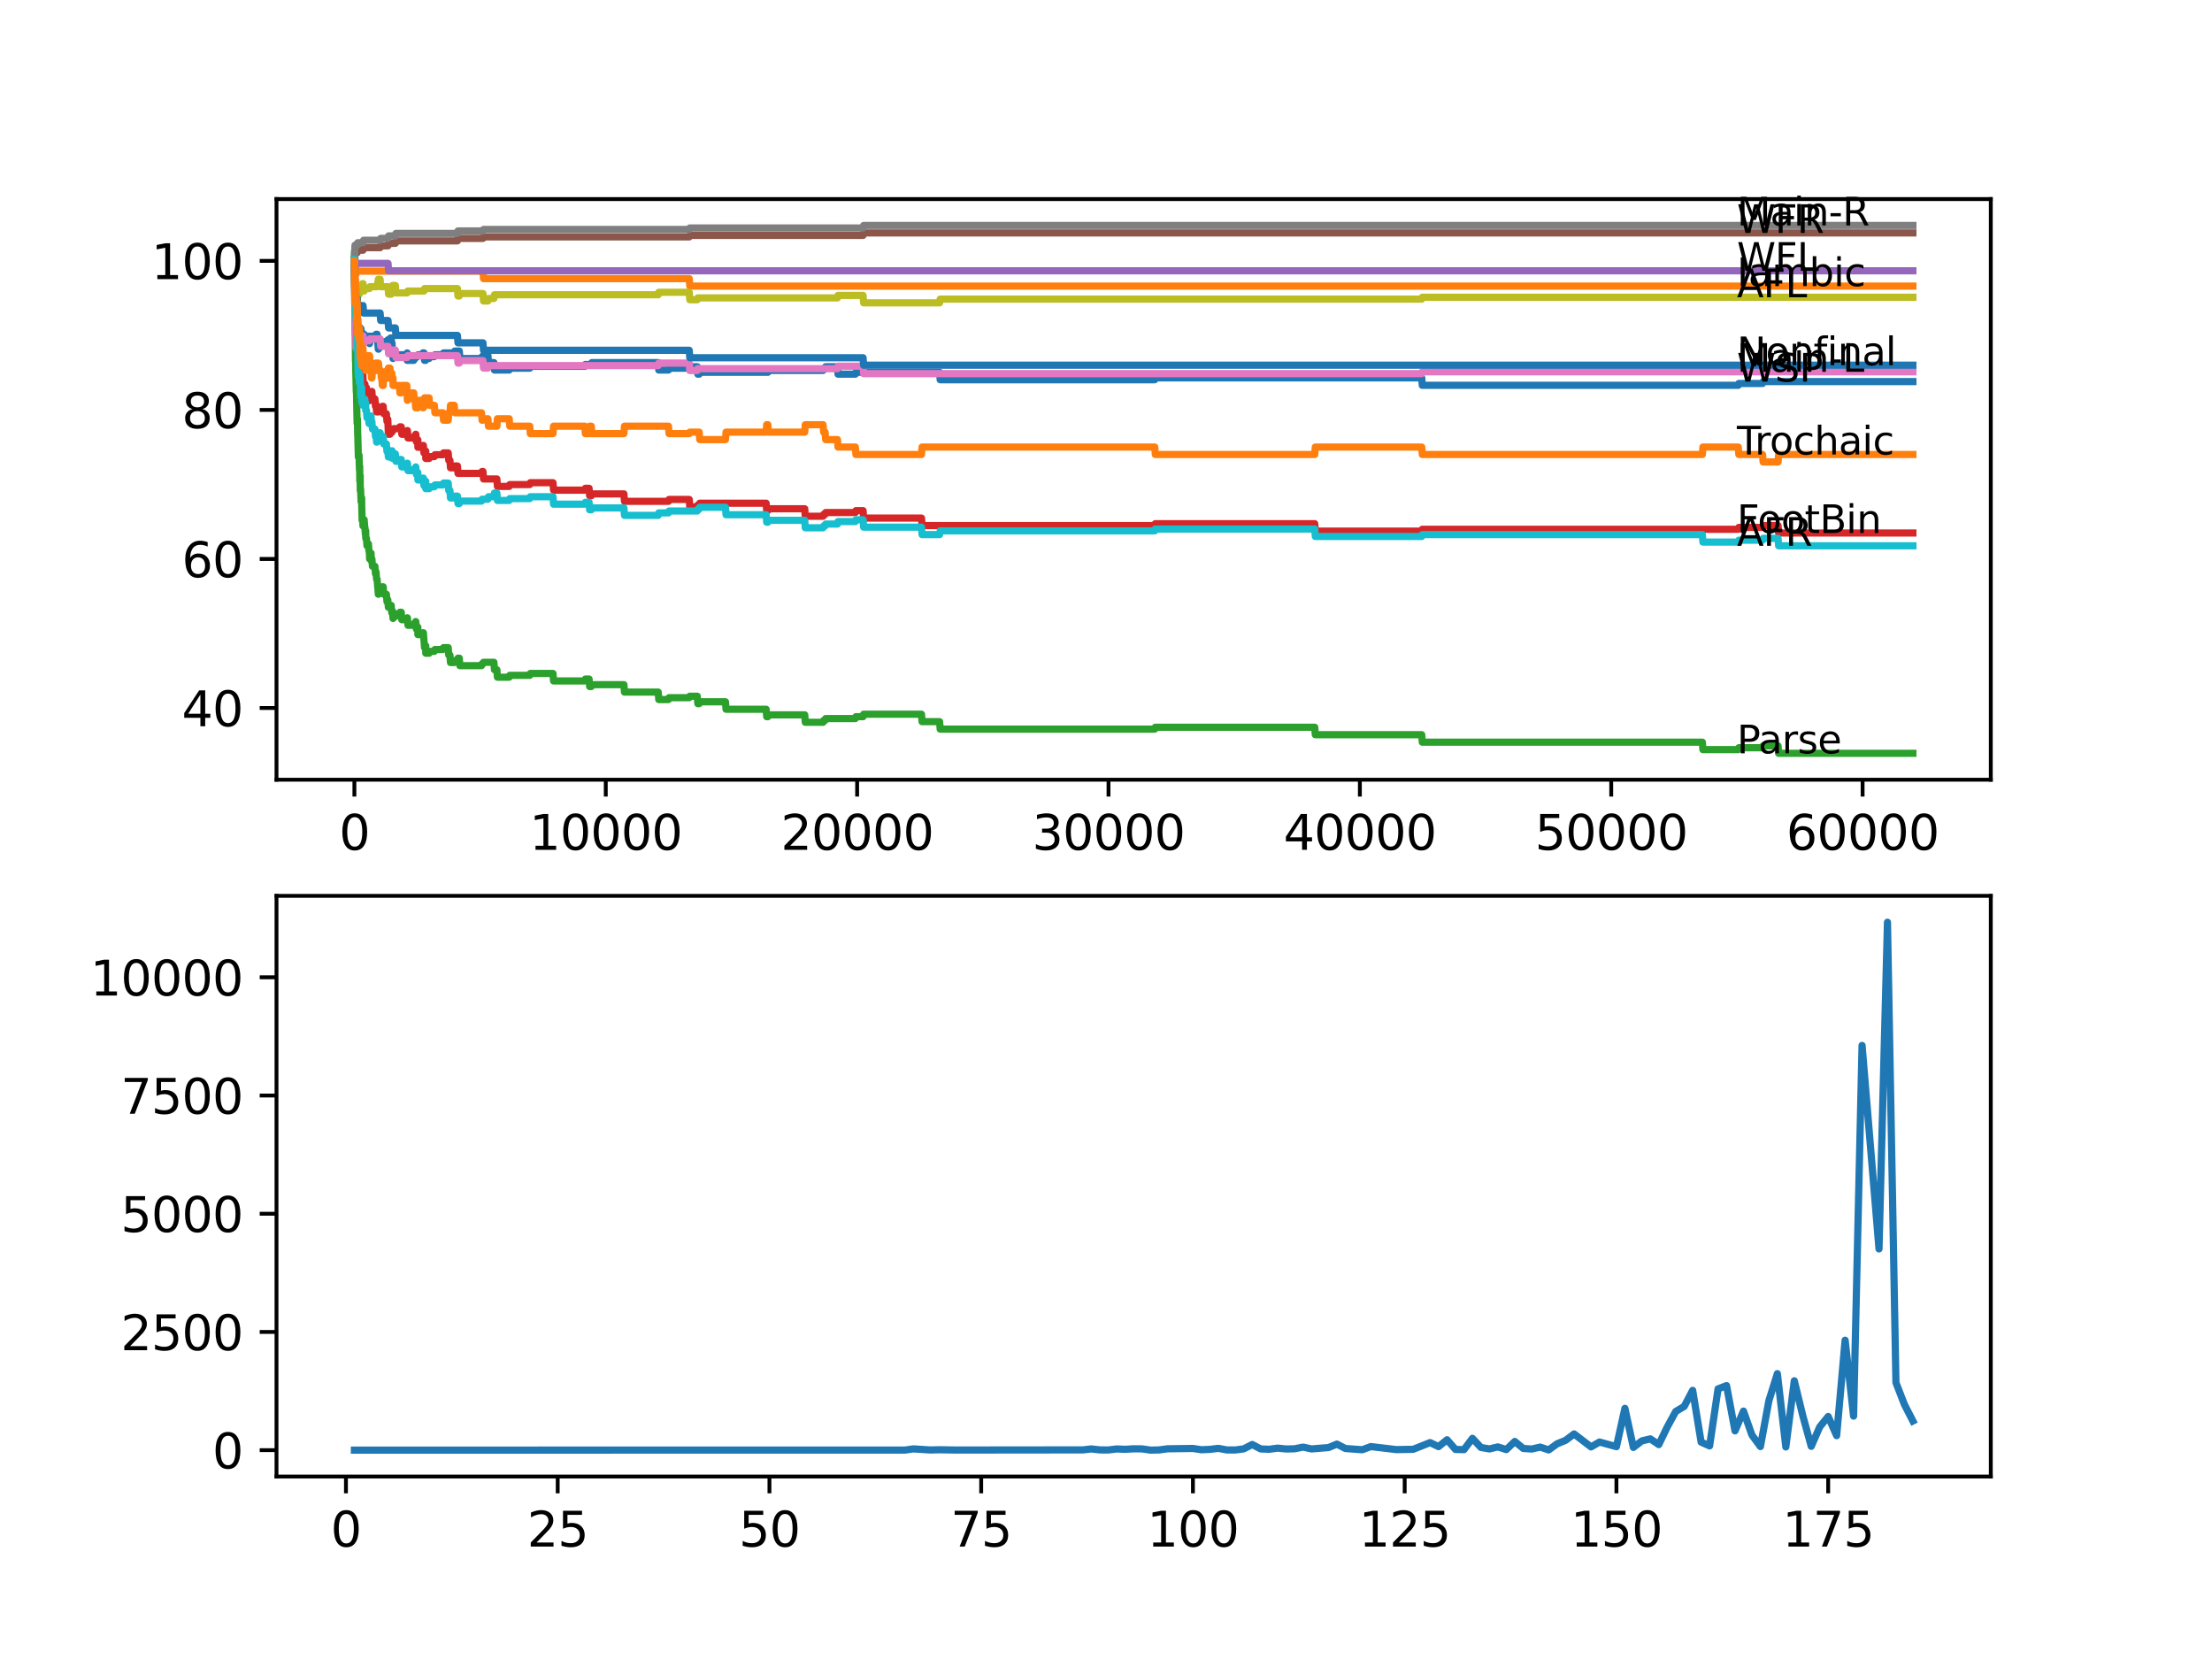 <?xml version="1.0" encoding="utf-8" standalone="no"?>
<!DOCTYPE svg PUBLIC "-//W3C//DTD SVG 1.1//EN"
  "http://www.w3.org/Graphics/SVG/1.1/DTD/svg11.dtd">
<svg xmlns:xlink="http://www.w3.org/1999/xlink" width="460.8pt" height="345.6pt" viewBox="0 0 460.8 345.6" xmlns="http://www.w3.org/2000/svg" version="1.1">
 <defs>
  <style type="text/css">*{stroke-linejoin: round; stroke-linecap: butt}</style>
 </defs>
 <g id="figure_1">
  <g id="patch_1">
   <path d="M 0 345.6 
L 460.8 345.6 
L 460.8 0 
L 0 0 
z
" style="fill: #ffffff"/>
  </g>
  <g id="axes_1">
   <g id="patch_2">
    <path d="M 57.6 162.432 
L 414.72 162.432 
L 414.72 41.472 
L 57.6 41.472 
z
" style="fill: #ffffff"/>
   </g>
   <g id="matplotlib.axis_1">
    <g id="xtick_1">
     <g id="line2d_1">
      <defs>
       <path id="m5b78277d34" d="M 0 0 
L 0 3.5 
" style="stroke: #000000; stroke-width: 0.8"/>
      </defs>
      <g>
       <use xlink:href="#m5b78277d34" x="73.827" y="162.432" style="stroke: #000000; stroke-width: 0.8"/>
      </g>
     </g>
     <g id="text_1">
      <!-- 0 -->
      <g transform="translate(70.646 177.03)scale(0.1 -0.1)">
       <defs>
        <path id="DejaVuSans-30" d="M 2034 4250 
Q 1547 4250 1301 3770 
Q 1056 3291 1056 2328 
Q 1056 1369 1301 889 
Q 1547 409 2034 409 
Q 2525 409 2770 889 
Q 3016 1369 3016 2328 
Q 3016 3291 2770 3770 
Q 2525 4250 2034 4250 
z
M 2034 4750 
Q 2819 4750 3233 4129 
Q 3647 3509 3647 2328 
Q 3647 1150 3233 529 
Q 2819 -91 2034 -91 
Q 1250 -91 836 529 
Q 422 1150 422 2328 
Q 422 3509 836 4129 
Q 1250 4750 2034 4750 
z
" transform="scale(0.016)"/>
       </defs>
       <use xlink:href="#DejaVuSans-30"/>
      </g>
     </g>
    </g>
    <g id="xtick_2">
     <g id="line2d_2">
      <g>
       <use xlink:href="#m5b78277d34" x="126.192" y="162.432" style="stroke: #000000; stroke-width: 0.8"/>
      </g>
     </g>
     <g id="text_2">
      <!-- 10000 -->
      <g transform="translate(110.286 177.03)scale(0.1 -0.1)">
       <defs>
        <path id="DejaVuSans-31" d="M 794 531 
L 1825 531 
L 1825 4091 
L 703 3866 
L 703 4441 
L 1819 4666 
L 2450 4666 
L 2450 531 
L 3481 531 
L 3481 0 
L 794 0 
L 794 531 
z
" transform="scale(0.016)"/>
       </defs>
       <use xlink:href="#DejaVuSans-31"/>
       <use xlink:href="#DejaVuSans-30" x="63.623"/>
       <use xlink:href="#DejaVuSans-30" x="127.246"/>
       <use xlink:href="#DejaVuSans-30" x="190.869"/>
       <use xlink:href="#DejaVuSans-30" x="254.492"/>
      </g>
     </g>
    </g>
    <g id="xtick_3">
     <g id="line2d_3">
      <g>
       <use xlink:href="#m5b78277d34" x="178.556" y="162.432" style="stroke: #000000; stroke-width: 0.8"/>
      </g>
     </g>
     <g id="text_3">
      <!-- 20000 -->
      <g transform="translate(162.65 177.03)scale(0.1 -0.1)">
       <defs>
        <path id="DejaVuSans-32" d="M 1228 531 
L 3431 531 
L 3431 0 
L 469 0 
L 469 531 
Q 828 903 1448 1529 
Q 2069 2156 2228 2338 
Q 2531 2678 2651 2914 
Q 2772 3150 2772 3378 
Q 2772 3750 2511 3984 
Q 2250 4219 1831 4219 
Q 1534 4219 1204 4116 
Q 875 4013 500 3803 
L 500 4441 
Q 881 4594 1212 4672 
Q 1544 4750 1819 4750 
Q 2544 4750 2975 4387 
Q 3406 4025 3406 3419 
Q 3406 3131 3298 2873 
Q 3191 2616 2906 2266 
Q 2828 2175 2409 1742 
Q 1991 1309 1228 531 
z
" transform="scale(0.016)"/>
       </defs>
       <use xlink:href="#DejaVuSans-32"/>
       <use xlink:href="#DejaVuSans-30" x="63.623"/>
       <use xlink:href="#DejaVuSans-30" x="127.246"/>
       <use xlink:href="#DejaVuSans-30" x="190.869"/>
       <use xlink:href="#DejaVuSans-30" x="254.492"/>
      </g>
     </g>
    </g>
    <g id="xtick_4">
     <g id="line2d_4">
      <g>
       <use xlink:href="#m5b78277d34" x="230.921" y="162.432" style="stroke: #000000; stroke-width: 0.8"/>
      </g>
     </g>
     <g id="text_4">
      <!-- 30000 -->
      <g transform="translate(215.015 177.03)scale(0.1 -0.1)">
       <defs>
        <path id="DejaVuSans-33" d="M 2597 2516 
Q 3050 2419 3304 2112 
Q 3559 1806 3559 1356 
Q 3559 666 3084 287 
Q 2609 -91 1734 -91 
Q 1441 -91 1130 -33 
Q 819 25 488 141 
L 488 750 
Q 750 597 1062 519 
Q 1375 441 1716 441 
Q 2309 441 2620 675 
Q 2931 909 2931 1356 
Q 2931 1769 2642 2001 
Q 2353 2234 1838 2234 
L 1294 2234 
L 1294 2753 
L 1863 2753 
Q 2328 2753 2575 2939 
Q 2822 3125 2822 3475 
Q 2822 3834 2567 4026 
Q 2313 4219 1838 4219 
Q 1578 4219 1281 4162 
Q 984 4106 628 3988 
L 628 4550 
Q 988 4650 1302 4700 
Q 1616 4750 1894 4750 
Q 2613 4750 3031 4423 
Q 3450 4097 3450 3541 
Q 3450 3153 3228 2886 
Q 3006 2619 2597 2516 
z
" transform="scale(0.016)"/>
       </defs>
       <use xlink:href="#DejaVuSans-33"/>
       <use xlink:href="#DejaVuSans-30" x="63.623"/>
       <use xlink:href="#DejaVuSans-30" x="127.246"/>
       <use xlink:href="#DejaVuSans-30" x="190.869"/>
       <use xlink:href="#DejaVuSans-30" x="254.492"/>
      </g>
     </g>
    </g>
    <g id="xtick_5">
     <g id="line2d_5">
      <g>
       <use xlink:href="#m5b78277d34" x="283.285" y="162.432" style="stroke: #000000; stroke-width: 0.8"/>
      </g>
     </g>
     <g id="text_5">
      <!-- 40000 -->
      <g transform="translate(267.379 177.03)scale(0.1 -0.1)">
       <defs>
        <path id="DejaVuSans-34" d="M 2419 4116 
L 825 1625 
L 2419 1625 
L 2419 4116 
z
M 2253 4666 
L 3047 4666 
L 3047 1625 
L 3713 1625 
L 3713 1100 
L 3047 1100 
L 3047 0 
L 2419 0 
L 2419 1100 
L 313 1100 
L 313 1709 
L 2253 4666 
z
" transform="scale(0.016)"/>
       </defs>
       <use xlink:href="#DejaVuSans-34"/>
       <use xlink:href="#DejaVuSans-30" x="63.623"/>
       <use xlink:href="#DejaVuSans-30" x="127.246"/>
       <use xlink:href="#DejaVuSans-30" x="190.869"/>
       <use xlink:href="#DejaVuSans-30" x="254.492"/>
      </g>
     </g>
    </g>
    <g id="xtick_6">
     <g id="line2d_6">
      <g>
       <use xlink:href="#m5b78277d34" x="335.65" y="162.432" style="stroke: #000000; stroke-width: 0.8"/>
      </g>
     </g>
     <g id="text_6">
      <!-- 50000 -->
      <g transform="translate(319.744 177.03)scale(0.1 -0.1)">
       <defs>
        <path id="DejaVuSans-35" d="M 691 4666 
L 3169 4666 
L 3169 4134 
L 1269 4134 
L 1269 2991 
Q 1406 3038 1543 3061 
Q 1681 3084 1819 3084 
Q 2600 3084 3056 2656 
Q 3513 2228 3513 1497 
Q 3513 744 3044 326 
Q 2575 -91 1722 -91 
Q 1428 -91 1123 -41 
Q 819 9 494 109 
L 494 744 
Q 775 591 1075 516 
Q 1375 441 1709 441 
Q 2250 441 2565 725 
Q 2881 1009 2881 1497 
Q 2881 1984 2565 2268 
Q 2250 2553 1709 2553 
Q 1456 2553 1204 2497 
Q 953 2441 691 2322 
L 691 4666 
z
" transform="scale(0.016)"/>
       </defs>
       <use xlink:href="#DejaVuSans-35"/>
       <use xlink:href="#DejaVuSans-30" x="63.623"/>
       <use xlink:href="#DejaVuSans-30" x="127.246"/>
       <use xlink:href="#DejaVuSans-30" x="190.869"/>
       <use xlink:href="#DejaVuSans-30" x="254.492"/>
      </g>
     </g>
    </g>
    <g id="xtick_7">
     <g id="line2d_7">
      <g>
       <use xlink:href="#m5b78277d34" x="388.014" y="162.432" style="stroke: #000000; stroke-width: 0.8"/>
      </g>
     </g>
     <g id="text_7">
      <!-- 60000 -->
      <g transform="translate(372.108 177.03)scale(0.1 -0.1)">
       <defs>
        <path id="DejaVuSans-36" d="M 2113 2584 
Q 1688 2584 1439 2293 
Q 1191 2003 1191 1497 
Q 1191 994 1439 701 
Q 1688 409 2113 409 
Q 2538 409 2786 701 
Q 3034 994 3034 1497 
Q 3034 2003 2786 2293 
Q 2538 2584 2113 2584 
z
M 3366 4563 
L 3366 3988 
Q 3128 4100 2886 4159 
Q 2644 4219 2406 4219 
Q 1781 4219 1451 3797 
Q 1122 3375 1075 2522 
Q 1259 2794 1537 2939 
Q 1816 3084 2150 3084 
Q 2853 3084 3261 2657 
Q 3669 2231 3669 1497 
Q 3669 778 3244 343 
Q 2819 -91 2113 -91 
Q 1303 -91 875 529 
Q 447 1150 447 2328 
Q 447 3434 972 4092 
Q 1497 4750 2381 4750 
Q 2619 4750 2861 4703 
Q 3103 4656 3366 4563 
z
" transform="scale(0.016)"/>
       </defs>
       <use xlink:href="#DejaVuSans-36"/>
       <use xlink:href="#DejaVuSans-30" x="63.623"/>
       <use xlink:href="#DejaVuSans-30" x="127.246"/>
       <use xlink:href="#DejaVuSans-30" x="190.869"/>
       <use xlink:href="#DejaVuSans-30" x="254.492"/>
      </g>
     </g>
    </g>
   </g>
   <g id="matplotlib.axis_2">
    <g id="ytick_1">
     <g id="line2d_8">
      <defs>
       <path id="me8f49da786" d="M 0 0 
L -3.5 0 
" style="stroke: #000000; stroke-width: 0.8"/>
      </defs>
      <g>
       <use xlink:href="#me8f49da786" x="57.6" y="147.49" style="stroke: #000000; stroke-width: 0.8"/>
      </g>
     </g>
     <g id="text_8">
      <!-- 40 -->
      <g transform="translate(37.875 151.289)scale(0.1 -0.1)">
       <use xlink:href="#DejaVuSans-34"/>
       <use xlink:href="#DejaVuSans-30" x="63.623"/>
      </g>
     </g>
    </g>
    <g id="ytick_2">
     <g id="line2d_9">
      <g>
       <use xlink:href="#me8f49da786" x="57.6" y="116.441" style="stroke: #000000; stroke-width: 0.8"/>
      </g>
     </g>
     <g id="text_9">
      <!-- 60 -->
      <g transform="translate(37.875 120.241)scale(0.1 -0.1)">
       <use xlink:href="#DejaVuSans-36"/>
       <use xlink:href="#DejaVuSans-30" x="63.623"/>
      </g>
     </g>
    </g>
    <g id="ytick_3">
     <g id="line2d_10">
      <g>
       <use xlink:href="#me8f49da786" x="57.6" y="85.393" style="stroke: #000000; stroke-width: 0.8"/>
      </g>
     </g>
     <g id="text_10">
      <!-- 80 -->
      <g transform="translate(37.875 89.192)scale(0.1 -0.1)">
       <defs>
        <path id="DejaVuSans-38" d="M 2034 2216 
Q 1584 2216 1326 1975 
Q 1069 1734 1069 1313 
Q 1069 891 1326 650 
Q 1584 409 2034 409 
Q 2484 409 2743 651 
Q 3003 894 3003 1313 
Q 3003 1734 2745 1975 
Q 2488 2216 2034 2216 
z
M 1403 2484 
Q 997 2584 770 2862 
Q 544 3141 544 3541 
Q 544 4100 942 4425 
Q 1341 4750 2034 4750 
Q 2731 4750 3128 4425 
Q 3525 4100 3525 3541 
Q 3525 3141 3298 2862 
Q 3072 2584 2669 2484 
Q 3125 2378 3379 2068 
Q 3634 1759 3634 1313 
Q 3634 634 3220 271 
Q 2806 -91 2034 -91 
Q 1263 -91 848 271 
Q 434 634 434 1313 
Q 434 1759 690 2068 
Q 947 2378 1403 2484 
z
M 1172 3481 
Q 1172 3119 1398 2916 
Q 1625 2713 2034 2713 
Q 2441 2713 2670 2916 
Q 2900 3119 2900 3481 
Q 2900 3844 2670 4047 
Q 2441 4250 2034 4250 
Q 1625 4250 1398 4047 
Q 1172 3844 1172 3481 
z
" transform="scale(0.016)"/>
       </defs>
       <use xlink:href="#DejaVuSans-38"/>
       <use xlink:href="#DejaVuSans-30" x="63.623"/>
      </g>
     </g>
    </g>
    <g id="ytick_4">
     <g id="line2d_11">
      <g>
       <use xlink:href="#me8f49da786" x="57.6" y="54.344" style="stroke: #000000; stroke-width: 0.8"/>
      </g>
     </g>
     <g id="text_11">
      <!-- 100 -->
      <g transform="translate(31.512 58.143)scale(0.1 -0.1)">
       <use xlink:href="#DejaVuSans-31"/>
       <use xlink:href="#DejaVuSans-30" x="63.623"/>
       <use xlink:href="#DejaVuSans-30" x="127.246"/>
      </g>
     </g>
    </g>
   </g>
   <g id="line2d_12">
    <path d="M 73.833 54.034 
L 73.838 54.034 
L 73.843 53.646 
L 73.885 58.691 
L 73.896 58.691 
L 73.901 58.174 
L 73.948 64.073 
L 73.953 64.073 
L 74.058 68.73 
L 74.074 68.471 
L 74.152 67.824 
L 74.084 69.765 
L 74.163 69.377 
L 74.168 69.377 
L 74.246 68.601 
L 74.252 70.153 
L 74.257 69.894 
L 74.278 71.447 
L 74.367 70.8 
L 74.393 70.8 
L 74.477 69.118 
L 74.503 70.671 
L 74.571 70.671 
L 74.712 68.083 
L 74.859 68.083 
L 74.964 70.412 
L 74.974 70.024 
L 75.021 70.024 
L 75.147 68.859 
L 75.168 68.859 
L 75.189 68.471 
L 75.194 70.024 
L 75.268 69.636 
L 75.304 69.636 
L 75.409 69.248 
L 75.44 70.8 
L 75.519 70.412 
L 75.608 70.412 
L 75.723 70.024 
L 75.765 70.024 
L 75.859 69.636 
L 75.974 71.188 
L 76.152 71.188 
L 76.273 70.412 
L 76.509 70.412 
L 76.624 70.024 
L 76.943 70.024 
L 76.99 71.576 
L 77.053 71.188 
L 77.079 71.188 
L 77.195 70.8 
L 77.278 70.8 
L 77.399 70.024 
L 78.237 70.024 
L 78.352 69.636 
L 78.561 69.636 
L 78.676 71.188 
L 78.692 71.188 
L 78.807 72.74 
L 78.844 72.74 
L 78.959 72.352 
L 79.184 72.352 
L 79.3 71.964 
L 79.321 71.964 
L 79.436 71.576 
L 79.535 71.576 
L 79.65 71.188 
L 80.677 71.188 
L 80.792 70.8 
L 81.232 70.8 
L 81.347 70.412 
L 81.499 70.412 
L 81.614 71.964 
L 81.619 71.964 
L 81.682 71.576 
L 81.687 73.129 
L 81.714 73.129 
L 81.776 73.129 
L 81.871 74.681 
L 81.886 74.293 
L 83.195 74.293 
L 83.311 73.905 
L 84.74 73.905 
L 84.819 73.517 
L 84.824 75.069 
L 84.835 75.069 
L 86.186 75.069 
L 86.301 74.681 
L 86.484 74.681 
L 86.599 74.293 
L 86.981 74.293 
L 87.097 73.905 
L 88.008 73.905 
L 88.123 73.517 
L 88.322 73.517 
L 88.437 75.069 
L 88.662 75.069 
L 88.778 74.681 
L 89.395 74.681 
L 89.511 74.293 
L 90.485 74.293 
L 90.6 73.905 
L 92.281 73.905 
L 92.396 73.517 
L 94.632 73.517 
L 94.747 73.129 
L 95.679 73.129 
L 95.794 74.681 
L 100.308 74.681 
L 100.423 74.293 
L 100.612 74.293 
L 100.727 73.982 
L 101.638 73.982 
L 101.753 75.535 
L 102.89 75.535 
L 103.005 77.087 
L 106.074 77.087 
L 106.189 76.699 
L 110.357 76.699 
L 110.472 76.311 
L 121.825 76.311 
L 121.94 75.923 
L 123.186 75.923 
L 123.301 75.535 
L 137.12 75.535 
L 137.236 77.087 
L 139.257 77.087 
L 139.372 76.699 
L 143.582 76.699 
L 143.697 76.389 
L 145.253 76.389 
L 145.368 77.941 
L 145.651 77.941 
L 145.766 77.553 
L 159.957 77.553 
L 160.072 77.165 
L 171.461 77.165 
L 171.576 76.777 
L 171.885 76.777 
L 172 76.389 
L 174.456 76.389 
L 174.572 77.941 
L 178.185 77.941 
L 178.3 77.553 
L 195.737 77.553 
L 195.852 79.105 
L 240.556 79.105 
L 240.671 78.717 
L 296.172 78.717 
L 296.288 80.27 
L 362.115 80.27 
L 362.23 79.882 
L 367.173 79.882 
L 367.289 79.494 
L 398.487 79.494 
L 398.487 79.494 
" clip-path="url(#p25eef65674)" style="fill: none; stroke: #1f77b4; stroke-width: 1.5; stroke-linecap: square"/>
   </g>
   <g id="line2d_13">
    <path d="M 73.833 55.897 
L 73.843 55.897 
L 73.859 55.379 
L 73.88 59.648 
L 73.943 55.716 
L 73.948 57.268 
L 74.053 55.716 
L 74.105 55.716 
L 74.121 57.268 
L 74.215 56.492 
L 100.612 56.492 
L 100.727 58.044 
L 143.582 58.044 
L 143.697 59.597 
L 398.487 59.597 
L 398.487 59.597 
" clip-path="url(#p25eef65674)" style="fill: none; stroke: #ff7f0e; stroke-width: 1.5; stroke-linecap: square"/>
   </g>
   <g id="line2d_14">
    <path d="M 73.833 54.034 
L 73.838 54.034 
L 73.859 52.352 
L 73.885 58.174 
L 73.89 58.174 
L 74.058 75.276 
L 74.079 74.759 
L 74.115 77.475 
L 74.121 77.475 
L 74.22 81.615 
L 74.241 81.356 
L 74.252 81.356 
L 74.257 81.098 
L 74.299 83.814 
L 74.393 88.213 
L 74.419 87.954 
L 74.451 87.954 
L 74.466 87.307 
L 74.508 90.412 
L 74.524 90.412 
L 74.65 95.199 
L 74.655 95.199 
L 74.77 94.811 
L 74.796 94.811 
L 74.88 97.916 
L 74.911 97.528 
L 74.927 97.528 
L 74.932 97.139 
L 74.953 100.244 
L 75.006 99.856 
L 75.021 99.856 
L 75.037 99.08 
L 75.048 102.185 
L 75.105 101.797 
L 75.11 101.797 
L 75.226 104.514 
L 75.262 104.514 
L 75.346 103.737 
L 75.351 105.29 
L 75.44 108.395 
L 75.466 108.006 
L 75.576 108.006 
L 75.608 109.559 
L 75.686 108.653 
L 75.765 108.653 
L 75.859 108.265 
L 75.974 109.818 
L 76.011 109.818 
L 76.126 111.37 
L 76.152 111.37 
L 76.184 110.594 
L 76.189 112.146 
L 76.252 112.146 
L 76.336 112.146 
L 76.451 113.699 
L 76.509 113.699 
L 76.624 113.311 
L 76.755 113.311 
L 76.87 114.863 
L 76.943 114.863 
L 76.99 116.415 
L 77.053 116.027 
L 77.079 116.027 
L 77.195 115.639 
L 77.278 115.639 
L 77.304 115.251 
L 77.31 116.804 
L 77.378 116.415 
L 77.472 116.415 
L 77.587 117.968 
L 78.1 117.968 
L 78.216 119.52 
L 78.237 119.52 
L 78.336 119.132 
L 78.451 120.685 
L 78.561 120.685 
L 78.676 122.237 
L 78.692 122.237 
L 78.807 123.789 
L 78.844 123.789 
L 78.959 123.401 
L 79.184 123.401 
L 79.3 123.013 
L 79.321 123.013 
L 79.436 122.625 
L 79.535 122.625 
L 79.65 122.237 
L 79.823 122.237 
L 79.938 123.789 
L 80.493 123.789 
L 80.609 125.342 
L 80.677 125.342 
L 80.787 124.954 
L 80.902 126.506 
L 81.232 126.506 
L 81.347 126.118 
L 81.499 126.118 
L 81.614 127.671 
L 81.619 127.671 
L 81.735 127.282 
L 81.776 127.282 
L 81.871 128.835 
L 81.886 128.447 
L 82.358 128.447 
L 82.473 127.929 
L 83.195 127.929 
L 83.311 127.541 
L 83.588 127.541 
L 83.703 129.094 
L 84.74 129.094 
L 84.855 128.706 
L 84.876 128.706 
L 84.992 130.258 
L 86.186 130.258 
L 86.301 129.87 
L 86.484 129.87 
L 86.599 129.482 
L 86.62 129.482 
L 86.735 131.034 
L 86.981 131.034 
L 87.044 130.646 
L 87.05 132.198 
L 87.076 132.198 
L 88.008 132.198 
L 88.123 131.81 
L 88.196 131.81 
L 88.312 133.363 
L 88.322 133.363 
L 88.437 134.915 
L 88.662 134.915 
L 88.689 134.527 
L 88.694 136.08 
L 88.757 136.08 
L 89.395 136.08 
L 89.511 135.691 
L 90.485 135.691 
L 90.6 135.303 
L 92.281 135.303 
L 92.396 134.915 
L 93.37 134.915 
L 93.485 136.468 
L 93.731 136.468 
L 93.846 138.02 
L 94.632 138.02 
L 94.747 137.632 
L 95.292 137.632 
L 95.407 137.114 
L 95.679 137.114 
L 95.794 138.667 
L 100.308 138.667 
L 100.423 138.279 
L 100.612 138.279 
L 100.727 137.968 
L 102.89 137.968 
L 103.005 139.521 
L 103.508 139.521 
L 103.623 141.073 
L 106.074 141.073 
L 106.189 140.685 
L 110.357 140.685 
L 110.472 140.297 
L 115.201 140.297 
L 115.316 141.849 
L 121.825 141.849 
L 121.94 141.461 
L 122.715 141.461 
L 122.83 143.014 
L 123.186 143.014 
L 123.301 142.626 
L 129.973 142.626 
L 130.088 144.178 
L 137.12 144.178 
L 137.236 145.73 
L 139.257 145.73 
L 139.372 145.342 
L 143.582 145.342 
L 143.697 145.032 
L 145.253 145.032 
L 145.368 146.584 
L 145.651 146.584 
L 145.766 146.196 
L 151.128 146.196 
L 151.243 147.749 
L 159.601 147.749 
L 159.716 149.301 
L 159.957 149.301 
L 160.072 148.913 
L 167.638 148.913 
L 167.754 150.465 
L 171.461 150.465 
L 171.576 150.077 
L 171.885 150.077 
L 172 149.689 
L 178.185 149.689 
L 178.3 149.301 
L 179.792 149.301 
L 179.907 148.784 
L 191.967 148.784 
L 192.082 150.336 
L 195.737 150.336 
L 195.852 151.888 
L 240.556 151.888 
L 240.671 151.5 
L 273.886 151.5 
L 274.001 153.053 
L 296.172 153.053 
L 296.288 154.605 
L 354.632 154.605 
L 354.747 156.158 
L 362.115 156.158 
L 362.23 155.769 
L 367.173 155.769 
L 367.289 155.381 
L 370.404 155.381 
L 370.519 156.934 
L 398.487 156.934 
L 398.487 156.934 
" clip-path="url(#p25eef65674)" style="fill: none; stroke: #2ca02c; stroke-width: 1.5; stroke-linecap: square"/>
   </g>
   <g id="line2d_15">
    <path d="M 73.833 54.344 
L 73.843 54.344 
L 73.995 66.79 
L 74.011 66.79 
L 74.131 70.929 
L 74.168 70.929 
L 74.294 68.601 
L 74.393 71.447 
L 74.409 71.188 
L 74.445 71.188 
L 74.503 69.765 
L 74.529 72.87 
L 74.571 72.87 
L 74.587 72.094 
L 74.65 74.552 
L 74.66 74.164 
L 74.796 74.164 
L 74.88 75.716 
L 74.906 75.328 
L 74.927 75.328 
L 74.948 74.552 
L 74.953 76.104 
L 75.037 74.94 
L 75.152 77.657 
L 75.168 77.657 
L 75.288 76.88 
L 75.304 76.88 
L 75.346 76.492 
L 75.351 78.045 
L 75.398 78.045 
L 75.44 78.045 
L 75.556 77.657 
L 75.576 77.657 
L 75.692 80.373 
L 75.765 80.373 
L 75.88 79.985 
L 76.011 79.985 
L 76.126 81.538 
L 76.152 81.538 
L 76.273 80.761 
L 76.336 80.761 
L 76.451 82.314 
L 76.509 82.314 
L 76.624 81.926 
L 76.755 81.926 
L 76.87 83.478 
L 76.943 83.478 
L 77.064 82.702 
L 77.079 82.702 
L 77.195 82.314 
L 77.278 82.314 
L 77.399 81.538 
L 77.472 81.538 
L 77.587 83.09 
L 78.1 83.09 
L 78.216 84.642 
L 78.237 84.642 
L 78.336 84.254 
L 78.451 85.807 
L 78.844 85.807 
L 78.959 85.419 
L 79.321 85.419 
L 79.436 85.031 
L 79.535 85.031 
L 79.65 84.642 
L 79.823 84.642 
L 79.938 86.195 
L 80.493 86.195 
L 80.609 87.747 
L 80.677 87.747 
L 80.787 87.359 
L 80.907 90.464 
L 81.232 90.464 
L 81.347 90.076 
L 81.619 90.076 
L 81.735 89.688 
L 81.871 89.688 
L 81.986 89.3 
L 83.195 89.3 
L 83.311 88.912 
L 83.588 88.912 
L 83.703 90.464 
L 84.74 90.464 
L 84.861 89.688 
L 84.876 89.688 
L 84.992 91.24 
L 86.186 91.24 
L 86.301 90.852 
L 86.484 90.852 
L 86.599 90.464 
L 86.62 90.464 
L 86.735 92.016 
L 86.981 92.016 
L 87.044 91.628 
L 87.05 93.181 
L 87.076 93.181 
L 88.008 93.181 
L 88.123 92.793 
L 88.196 92.793 
L 88.312 94.345 
L 88.662 94.345 
L 88.689 93.957 
L 88.694 95.509 
L 88.757 95.509 
L 89.395 95.509 
L 89.511 95.121 
L 90.485 95.121 
L 90.6 94.733 
L 92.281 94.733 
L 92.396 94.345 
L 93.37 94.345 
L 93.485 95.898 
L 93.731 95.898 
L 93.846 97.45 
L 94.632 97.45 
L 94.747 97.062 
L 95.292 97.062 
L 95.407 98.614 
L 100.308 98.614 
L 100.423 98.226 
L 100.612 98.226 
L 100.727 99.779 
L 103.508 99.779 
L 103.623 101.331 
L 106.074 101.331 
L 106.189 100.943 
L 110.357 100.943 
L 110.472 100.555 
L 115.201 100.555 
L 115.316 102.107 
L 121.825 102.107 
L 121.94 101.719 
L 122.715 101.719 
L 122.83 103.272 
L 123.186 103.272 
L 123.301 102.883 
L 129.973 102.883 
L 130.088 104.436 
L 139.257 104.436 
L 139.372 104.048 
L 143.582 104.048 
L 143.697 105.6 
L 145.253 105.6 
L 145.368 105.212 
L 145.651 105.212 
L 145.766 104.824 
L 159.601 104.824 
L 159.716 106.376 
L 159.957 106.376 
L 160.072 105.988 
L 167.638 105.988 
L 167.754 107.541 
L 171.461 107.541 
L 171.576 107.153 
L 171.885 107.153 
L 172 106.765 
L 178.185 106.765 
L 178.3 106.376 
L 179.792 106.376 
L 179.907 107.929 
L 191.967 107.929 
L 192.082 109.481 
L 240.556 109.481 
L 240.671 109.093 
L 273.886 109.093 
L 274.001 110.646 
L 296.172 110.646 
L 296.288 110.257 
L 362.115 110.257 
L 362.23 109.869 
L 367.173 109.869 
L 367.289 109.481 
L 370.404 109.481 
L 370.519 111.034 
L 398.487 111.034 
L 398.487 111.034 
" clip-path="url(#p25eef65674)" style="fill: none; stroke: #d62728; stroke-width: 1.5; stroke-linecap: square"/>
   </g>
   <g id="line2d_16">
    <path d="M 73.833 55.897 
L 73.843 55.897 
L 73.943 53.697 
L 73.958 55.25 
L 74.105 55.25 
L 74.22 54.862 
L 80.834 54.862 
L 80.949 56.414 
L 398.487 56.414 
L 398.487 56.414 
" clip-path="url(#p25eef65674)" style="fill: none; stroke: #9467bd; stroke-width: 1.5; stroke-linecap: square"/>
   </g>
   <g id="line2d_17">
    <path d="M 73.833 54.034 
L 73.838 54.034 
L 73.964 52.637 
L 74.414 52.637 
L 74.529 52.119 
L 75.629 52.119 
L 75.744 51.602 
L 79.184 51.602 
L 79.3 51.213 
L 80.834 51.213 
L 80.949 50.696 
L 82.358 50.696 
L 82.473 50.179 
L 95.292 50.179 
L 95.407 49.661 
L 100.612 49.661 
L 100.727 49.351 
L 143.582 49.351 
L 143.697 49.04 
L 179.792 49.04 
L 179.907 48.523 
L 398.487 48.523 
L 398.487 48.523 
" clip-path="url(#p25eef65674)" style="fill: none; stroke: #8c564b; stroke-width: 1.5; stroke-linecap: square"/>
   </g>
   <g id="line2d_18">
    <path d="M 73.833 55.897 
L 73.979 67.617 
L 73.985 67.617 
L 74.011 69.17 
L 74.095 67.876 
L 74.105 67.876 
L 74.168 72.533 
L 74.225 71.757 
L 74.236 71.757 
L 74.356 70.334 
L 74.393 70.334 
L 74.414 70.075 
L 74.419 71.628 
L 74.498 70.593 
L 74.608 70.593 
L 74.723 70.334 
L 74.932 70.334 
L 75.048 69.946 
L 75.629 69.946 
L 75.744 71.499 
L 75.859 71.499 
L 75.974 70.981 
L 76.943 70.981 
L 77.058 70.593 
L 79.184 70.593 
L 79.3 72.145 
L 80.834 72.145 
L 80.949 73.698 
L 81.682 73.698 
L 81.797 72.922 
L 82.358 72.922 
L 82.473 74.474 
L 84.819 74.474 
L 84.934 74.086 
L 95.292 74.086 
L 95.407 75.638 
L 95.679 75.638 
L 95.794 75.121 
L 100.612 75.121 
L 100.727 76.673 
L 101.638 76.673 
L 101.753 76.156 
L 137.12 76.156 
L 137.236 75.638 
L 143.582 75.638 
L 143.697 77.191 
L 145.253 77.191 
L 145.368 76.803 
L 174.456 76.803 
L 174.572 76.285 
L 179.792 76.285 
L 179.907 77.838 
L 296.172 77.838 
L 296.288 77.45 
L 398.487 77.45 
L 398.487 77.45 
" clip-path="url(#p25eef65674)" style="fill: none; stroke: #e377c2; stroke-width: 1.5; stroke-linecap: square"/>
   </g>
   <g id="line2d_19">
    <path d="M 73.833 54.034 
L 73.953 51.084 
L 74.414 51.084 
L 74.529 50.567 
L 75.629 50.567 
L 75.744 50.049 
L 79.184 50.049 
L 79.3 49.661 
L 80.834 49.661 
L 80.949 49.144 
L 82.358 49.144 
L 82.473 48.626 
L 95.292 48.626 
L 95.407 48.109 
L 100.612 48.109 
L 100.727 47.798 
L 143.582 47.798 
L 143.697 47.488 
L 179.792 47.488 
L 179.907 46.97 
L 398.487 46.97 
L 398.487 46.97 
" clip-path="url(#p25eef65674)" style="fill: none; stroke: #7f7f7f; stroke-width: 1.5; stroke-linecap: square"/>
   </g>
   <g id="line2d_20">
    <path d="M 73.833 55.897 
L 73.838 55.897 
L 73.953 62.96 
L 73.969 62.184 
L 73.979 62.184 
L 73.99 62.96 
L 74.1 60.114 
L 74.105 60.114 
L 74.152 64.771 
L 74.225 63.219 
L 74.236 63.219 
L 74.362 61.278 
L 74.393 61.278 
L 74.414 61.02 
L 74.419 62.572 
L 74.498 61.537 
L 74.608 61.537 
L 74.723 61.278 
L 74.859 61.278 
L 74.974 60.373 
L 75.189 60.373 
L 75.304 59.597 
L 75.409 59.597 
L 75.524 59.079 
L 75.629 59.079 
L 75.744 60.632 
L 75.859 60.632 
L 75.974 60.114 
L 76.943 60.114 
L 77.058 59.726 
L 78.561 59.726 
L 78.676 58.95 
L 78.692 58.95 
L 78.807 58.174 
L 79.184 58.174 
L 79.3 59.726 
L 80.834 59.726 
L 80.949 61.278 
L 81.499 61.278 
L 81.614 60.761 
L 81.682 60.761 
L 81.797 59.467 
L 82.358 59.467 
L 82.473 61.02 
L 84.819 61.02 
L 84.934 60.632 
L 88.322 60.632 
L 88.437 60.114 
L 95.292 60.114 
L 95.407 61.666 
L 95.679 61.666 
L 95.794 61.149 
L 100.612 61.149 
L 100.727 62.701 
L 101.638 62.701 
L 101.753 62.184 
L 102.89 62.184 
L 103.005 61.408 
L 137.12 61.408 
L 137.236 60.89 
L 143.582 60.89 
L 143.697 62.443 
L 145.253 62.443 
L 145.368 62.055 
L 174.456 62.055 
L 174.572 61.537 
L 179.792 61.537 
L 179.907 63.09 
L 195.737 63.09 
L 195.852 62.313 
L 296.172 62.313 
L 296.288 61.925 
L 398.487 61.925 
L 398.487 61.925 
" clip-path="url(#p25eef65674)" style="fill: none; stroke: #bcbd22; stroke-width: 1.5; stroke-linecap: square"/>
   </g>
   <g id="line2d_21">
    <path d="M 73.833 54.034 
L 73.843 54.034 
L 73.927 64.978 
L 73.979 63.504 
L 73.985 62.727 
L 74.016 65.832 
L 74.084 63.762 
L 74.105 63.762 
L 74.22 67.126 
L 74.225 66.867 
L 74.236 66.867 
L 74.362 71.266 
L 74.377 71.266 
L 74.393 72.818 
L 74.466 71.007 
L 74.487 72.171 
L 74.503 72.171 
L 74.608 77.605 
L 74.629 76.958 
L 74.644 76.958 
L 74.655 78.51 
L 74.754 78.122 
L 74.796 78.122 
L 74.859 79.675 
L 74.906 78.769 
L 74.927 78.769 
L 74.948 77.993 
L 74.953 79.545 
L 75.037 78.381 
L 75.158 82.65 
L 75.168 82.65 
L 75.299 81.098 
L 75.304 81.098 
L 75.346 80.71 
L 75.357 83.814 
L 75.377 83.814 
L 75.409 83.814 
L 75.524 82.909 
L 75.576 82.909 
L 75.608 84.461 
L 75.686 84.073 
L 75.765 84.073 
L 75.885 83.168 
L 76.011 83.168 
L 76.126 84.72 
L 76.152 84.72 
L 76.184 83.944 
L 76.189 85.496 
L 76.252 85.496 
L 76.336 85.496 
L 76.451 87.049 
L 76.509 87.049 
L 76.624 86.661 
L 76.755 86.661 
L 76.87 88.213 
L 76.943 88.213 
L 77.064 87.437 
L 77.079 87.437 
L 77.195 87.049 
L 77.278 87.049 
L 77.304 86.661 
L 77.31 88.213 
L 77.378 87.825 
L 77.472 87.825 
L 77.587 89.377 
L 78.1 89.377 
L 78.216 90.93 
L 78.237 90.93 
L 78.336 90.542 
L 78.451 92.094 
L 78.561 92.094 
L 78.676 91.318 
L 78.692 91.318 
L 78.807 90.542 
L 78.844 90.542 
L 78.959 90.154 
L 79.184 90.154 
L 79.3 91.706 
L 79.321 91.706 
L 79.436 91.318 
L 79.535 91.318 
L 79.65 90.93 
L 79.823 90.93 
L 79.938 92.482 
L 80.493 92.482 
L 80.609 94.035 
L 80.677 94.035 
L 80.787 93.647 
L 80.902 95.199 
L 81.232 95.199 
L 81.347 94.811 
L 81.499 94.811 
L 81.614 94.293 
L 81.619 94.293 
L 81.682 93.905 
L 81.687 95.458 
L 81.714 95.458 
L 81.776 95.458 
L 81.892 94.552 
L 82.358 94.552 
L 82.473 96.105 
L 83.195 96.105 
L 83.311 95.716 
L 83.588 95.716 
L 83.703 97.269 
L 84.74 97.269 
L 84.861 96.493 
L 84.876 96.493 
L 84.992 98.045 
L 86.186 98.045 
L 86.301 97.657 
L 86.484 97.657 
L 86.599 97.269 
L 86.62 97.269 
L 86.735 98.821 
L 86.981 98.821 
L 87.044 98.433 
L 87.05 99.986 
L 87.076 99.986 
L 88.008 99.986 
L 88.123 99.597 
L 88.196 99.597 
L 88.312 101.15 
L 88.322 101.15 
L 88.437 100.632 
L 88.662 100.632 
L 88.689 100.244 
L 88.694 101.797 
L 88.757 101.797 
L 89.395 101.797 
L 89.511 101.409 
L 90.485 101.409 
L 90.6 101.021 
L 92.281 101.021 
L 92.396 100.632 
L 93.37 100.632 
L 93.485 102.185 
L 93.731 102.185 
L 93.846 103.737 
L 94.632 103.737 
L 94.747 103.349 
L 95.292 103.349 
L 95.407 104.902 
L 95.679 104.902 
L 95.794 104.384 
L 100.308 104.384 
L 100.423 103.996 
L 101.638 103.996 
L 101.753 103.479 
L 102.89 103.479 
L 103.005 102.702 
L 103.508 102.702 
L 103.623 104.255 
L 106.074 104.255 
L 106.189 103.867 
L 110.357 103.867 
L 110.472 103.479 
L 115.201 103.479 
L 115.316 105.031 
L 121.825 105.031 
L 121.94 104.643 
L 122.715 104.643 
L 122.83 106.195 
L 123.186 106.195 
L 123.301 105.807 
L 129.973 105.807 
L 130.088 107.36 
L 137.12 107.36 
L 137.236 106.842 
L 139.257 106.842 
L 139.372 106.454 
L 145.253 106.454 
L 145.368 106.066 
L 145.651 106.066 
L 145.766 105.678 
L 151.128 105.678 
L 151.243 107.23 
L 159.601 107.23 
L 159.716 108.783 
L 159.957 108.783 
L 160.072 108.395 
L 167.638 108.395 
L 167.754 109.947 
L 171.461 109.947 
L 171.576 109.559 
L 171.885 109.559 
L 172 109.171 
L 174.456 109.171 
L 174.572 108.653 
L 178.185 108.653 
L 178.3 108.265 
L 179.792 108.265 
L 179.907 109.818 
L 191.967 109.818 
L 192.082 111.37 
L 195.737 111.37 
L 195.852 110.594 
L 240.556 110.594 
L 240.671 110.206 
L 273.886 110.206 
L 274.001 111.758 
L 296.172 111.758 
L 296.288 111.37 
L 354.632 111.37 
L 354.747 112.922 
L 362.115 112.922 
L 362.23 112.534 
L 367.173 112.534 
L 367.289 112.146 
L 370.404 112.146 
L 370.519 113.699 
L 398.487 113.699 
L 398.487 113.699 
" clip-path="url(#p25eef65674)" style="fill: none; stroke: #17becf; stroke-width: 1.5; stroke-linecap: square"/>
   </g>
   <g id="line2d_22">
    <path d="M 73.833 55.897 
L 73.838 55.897 
L 73.969 62.106 
L 74.414 62.106 
L 74.529 63.659 
L 75.629 63.659 
L 75.744 65.211 
L 79.184 65.211 
L 79.3 66.764 
L 80.834 66.764 
L 80.949 68.316 
L 82.358 68.316 
L 82.473 69.868 
L 95.292 69.868 
L 95.407 71.421 
L 100.612 71.421 
L 100.727 72.973 
L 143.582 72.973 
L 143.697 74.526 
L 179.792 74.526 
L 179.907 76.078 
L 398.487 76.078 
L 398.487 76.078 
" clip-path="url(#p25eef65674)" style="fill: none; stroke: #1f77b4; stroke-width: 1.5; stroke-linecap: square"/>
   </g>
   <g id="line2d_23">
    <path d="M 73.833 54.344 
L 73.843 54.344 
L 73.906 63.141 
L 73.969 59.726 
L 73.985 59.726 
L 74.058 58.174 
L 74.079 61.278 
L 74.089 61.278 
L 74.105 61.278 
L 74.168 60.114 
L 74.184 63.219 
L 74.189 63.219 
L 74.215 63.219 
L 74.22 61.666 
L 74.283 67.359 
L 74.32 64.254 
L 74.325 64.254 
L 74.356 65.806 
L 74.383 62.701 
L 74.435 64.254 
L 74.445 64.254 
L 74.503 69.687 
L 74.561 66.583 
L 74.571 66.583 
L 74.692 70.464 
L 74.796 70.464 
L 74.88 68.394 
L 74.906 69.946 
L 74.927 69.946 
L 75.037 74.603 
L 75.042 73.051 
L 75.158 71.499 
L 75.168 71.499 
L 75.288 74.603 
L 75.304 74.603 
L 75.346 76.156 
L 75.357 73.051 
L 75.409 73.051 
L 75.44 72.533 
L 75.446 74.086 
L 75.508 74.086 
L 75.576 74.086 
L 75.608 72.533 
L 75.686 74.086 
L 75.765 74.086 
L 75.88 75.638 
L 76.011 75.638 
L 76.126 74.086 
L 76.152 74.086 
L 76.184 77.191 
L 76.268 75.638 
L 76.336 75.638 
L 76.451 74.086 
L 76.509 74.086 
L 76.624 75.638 
L 76.755 75.638 
L 76.87 74.086 
L 76.99 74.086 
L 77.111 77.191 
L 77.278 77.191 
L 77.394 78.743 
L 77.472 78.743 
L 77.587 77.191 
L 78.1 77.191 
L 78.216 75.638 
L 78.237 75.638 
L 78.336 77.191 
L 78.347 75.638 
L 78.844 75.638 
L 78.959 77.191 
L 79.321 77.191 
L 79.436 78.743 
L 79.535 78.743 
L 79.65 80.296 
L 79.823 80.296 
L 79.938 78.743 
L 80.493 78.743 
L 80.609 77.191 
L 80.677 77.191 
L 80.787 78.743 
L 80.902 76.673 
L 81.232 76.673 
L 81.347 78.226 
L 81.499 78.226 
L 81.614 77.708 
L 81.619 77.708 
L 81.735 79.261 
L 81.776 79.261 
L 81.871 78.743 
L 81.876 80.296 
L 83.195 80.296 
L 83.311 81.848 
L 83.588 81.848 
L 83.703 80.296 
L 84.74 80.296 
L 84.861 83.4 
L 84.876 83.4 
L 84.992 81.848 
L 86.186 81.848 
L 86.301 83.4 
L 86.484 83.4 
L 86.599 84.953 
L 86.62 84.953 
L 86.735 83.4 
L 86.981 83.4 
L 87.044 84.953 
L 87.091 83.4 
L 88.008 83.4 
L 88.123 84.953 
L 88.196 84.953 
L 88.312 83.4 
L 88.322 83.4 
L 88.437 82.883 
L 88.662 82.883 
L 88.689 84.435 
L 88.772 82.883 
L 89.395 82.883 
L 89.511 84.435 
L 90.485 84.435 
L 90.6 85.988 
L 92.281 85.988 
L 92.396 87.54 
L 93.37 87.54 
L 93.485 85.988 
L 93.731 85.988 
L 93.846 84.435 
L 94.632 84.435 
L 94.747 85.988 
L 100.308 85.988 
L 100.423 87.54 
L 100.612 87.54 
L 100.727 87.23 
L 101.638 87.23 
L 101.753 88.782 
L 103.508 88.782 
L 103.623 87.23 
L 106.074 87.23 
L 106.189 88.782 
L 110.357 88.782 
L 110.472 90.335 
L 115.201 90.335 
L 115.316 88.782 
L 121.825 88.782 
L 121.94 90.335 
L 122.715 90.335 
L 122.83 88.782 
L 123.186 88.782 
L 123.301 90.335 
L 129.973 90.335 
L 130.088 88.782 
L 139.257 88.782 
L 139.372 90.335 
L 143.582 90.335 
L 143.697 90.024 
L 145.651 90.024 
L 145.766 91.577 
L 151.128 91.577 
L 151.243 90.024 
L 159.601 90.024 
L 159.716 88.472 
L 159.957 88.472 
L 160.072 90.024 
L 167.638 90.024 
L 167.754 88.472 
L 171.461 88.472 
L 171.576 90.024 
L 171.885 90.024 
L 172 91.577 
L 174.456 91.577 
L 174.572 93.129 
L 178.185 93.129 
L 178.3 94.681 
L 191.967 94.681 
L 192.082 93.129 
L 240.556 93.129 
L 240.671 94.681 
L 273.886 94.681 
L 274.001 93.129 
L 296.172 93.129 
L 296.288 94.681 
L 354.632 94.681 
L 354.747 93.129 
L 362.115 93.129 
L 362.23 94.681 
L 367.173 94.681 
L 367.289 96.234 
L 370.404 96.234 
L 370.519 94.681 
L 398.487 94.681 
L 398.487 94.681 
" clip-path="url(#p25eef65674)" style="fill: none; stroke: #ff7f0e; stroke-width: 1.5; stroke-linecap: square"/>
   </g>
   <g id="patch_3">
    <path d="M 57.6 162.432 
L 57.6 41.472 
" style="fill: none; stroke: #000000; stroke-width: 0.8; stroke-linejoin: miter; stroke-linecap: square"/>
   </g>
   <g id="patch_4">
    <path d="M 414.72 162.432 
L 414.72 41.472 
" style="fill: none; stroke: #000000; stroke-width: 0.8; stroke-linejoin: miter; stroke-linecap: square"/>
   </g>
   <g id="patch_5">
    <path d="M 57.6 162.432 
L 414.72 162.432 
" style="fill: none; stroke: #000000; stroke-width: 0.8; stroke-linejoin: miter; stroke-linecap: square"/>
   </g>
   <g id="patch_6">
    <path d="M 57.6 41.472 
L 414.72 41.472 
" style="fill: none; stroke: #000000; stroke-width: 0.8; stroke-linejoin: miter; stroke-linecap: square"/>
   </g>
   <g id="text_12">
    <!-- WSP -->
    <g transform="translate(361.832 79.494)scale(0.08 -0.08)">
     <defs>
      <path id="DejaVuSans-57" d="M 213 4666 
L 850 4666 
L 1831 722 
L 2809 4666 
L 3519 4666 
L 4500 722 
L 5478 4666 
L 6119 4666 
L 4947 0 
L 4153 0 
L 3169 4050 
L 2175 0 
L 1381 0 
L 213 4666 
z
" transform="scale(0.016)"/>
      <path id="DejaVuSans-53" d="M 3425 4513 
L 3425 3897 
Q 3066 4069 2747 4153 
Q 2428 4238 2131 4238 
Q 1616 4238 1336 4038 
Q 1056 3838 1056 3469 
Q 1056 3159 1242 3001 
Q 1428 2844 1947 2747 
L 2328 2669 
Q 3034 2534 3370 2195 
Q 3706 1856 3706 1288 
Q 3706 609 3251 259 
Q 2797 -91 1919 -91 
Q 1588 -91 1214 -16 
Q 841 59 441 206 
L 441 856 
Q 825 641 1194 531 
Q 1563 422 1919 422 
Q 2459 422 2753 634 
Q 3047 847 3047 1241 
Q 3047 1584 2836 1778 
Q 2625 1972 2144 2069 
L 1759 2144 
Q 1053 2284 737 2584 
Q 422 2884 422 3419 
Q 422 4038 858 4394 
Q 1294 4750 2059 4750 
Q 2388 4750 2728 4690 
Q 3069 4631 3425 4513 
z
" transform="scale(0.016)"/>
      <path id="DejaVuSans-50" d="M 1259 4147 
L 1259 2394 
L 2053 2394 
Q 2494 2394 2734 2622 
Q 2975 2850 2975 3272 
Q 2975 3691 2734 3919 
Q 2494 4147 2053 4147 
L 1259 4147 
z
M 628 4666 
L 2053 4666 
Q 2838 4666 3239 4311 
Q 3641 3956 3641 3272 
Q 3641 2581 3239 2228 
Q 2838 1875 2053 1875 
L 1259 1875 
L 1259 0 
L 628 0 
L 628 4666 
z
" transform="scale(0.016)"/>
     </defs>
     <use xlink:href="#DejaVuSans-57"/>
     <use xlink:href="#DejaVuSans-53" x="98.877"/>
     <use xlink:href="#DejaVuSans-50" x="162.354"/>
    </g>
   </g>
   <g id="text_13">
    <!-- Iambic -->
    <g transform="translate(361.832 59.597)scale(0.08 -0.08)">
     <defs>
      <path id="DejaVuSans-49" d="M 628 4666 
L 1259 4666 
L 1259 0 
L 628 0 
L 628 4666 
z
" transform="scale(0.016)"/>
      <path id="DejaVuSans-61" d="M 2194 1759 
Q 1497 1759 1228 1600 
Q 959 1441 959 1056 
Q 959 750 1161 570 
Q 1363 391 1709 391 
Q 2188 391 2477 730 
Q 2766 1069 2766 1631 
L 2766 1759 
L 2194 1759 
z
M 3341 1997 
L 3341 0 
L 2766 0 
L 2766 531 
Q 2569 213 2275 61 
Q 1981 -91 1556 -91 
Q 1019 -91 701 211 
Q 384 513 384 1019 
Q 384 1609 779 1909 
Q 1175 2209 1959 2209 
L 2766 2209 
L 2766 2266 
Q 2766 2663 2505 2880 
Q 2244 3097 1772 3097 
Q 1472 3097 1187 3025 
Q 903 2953 641 2809 
L 641 3341 
Q 956 3463 1253 3523 
Q 1550 3584 1831 3584 
Q 2591 3584 2966 3190 
Q 3341 2797 3341 1997 
z
" transform="scale(0.016)"/>
      <path id="DejaVuSans-6d" d="M 3328 2828 
Q 3544 3216 3844 3400 
Q 4144 3584 4550 3584 
Q 5097 3584 5394 3201 
Q 5691 2819 5691 2113 
L 5691 0 
L 5113 0 
L 5113 2094 
Q 5113 2597 4934 2840 
Q 4756 3084 4391 3084 
Q 3944 3084 3684 2787 
Q 3425 2491 3425 1978 
L 3425 0 
L 2847 0 
L 2847 2094 
Q 2847 2600 2669 2842 
Q 2491 3084 2119 3084 
Q 1678 3084 1418 2786 
Q 1159 2488 1159 1978 
L 1159 0 
L 581 0 
L 581 3500 
L 1159 3500 
L 1159 2956 
Q 1356 3278 1631 3431 
Q 1906 3584 2284 3584 
Q 2666 3584 2933 3390 
Q 3200 3197 3328 2828 
z
" transform="scale(0.016)"/>
      <path id="DejaVuSans-62" d="M 3116 1747 
Q 3116 2381 2855 2742 
Q 2594 3103 2138 3103 
Q 1681 3103 1420 2742 
Q 1159 2381 1159 1747 
Q 1159 1113 1420 752 
Q 1681 391 2138 391 
Q 2594 391 2855 752 
Q 3116 1113 3116 1747 
z
M 1159 2969 
Q 1341 3281 1617 3432 
Q 1894 3584 2278 3584 
Q 2916 3584 3314 3078 
Q 3713 2572 3713 1747 
Q 3713 922 3314 415 
Q 2916 -91 2278 -91 
Q 1894 -91 1617 61 
Q 1341 213 1159 525 
L 1159 0 
L 581 0 
L 581 4863 
L 1159 4863 
L 1159 2969 
z
" transform="scale(0.016)"/>
      <path id="DejaVuSans-69" d="M 603 3500 
L 1178 3500 
L 1178 0 
L 603 0 
L 603 3500 
z
M 603 4863 
L 1178 4863 
L 1178 4134 
L 603 4134 
L 603 4863 
z
" transform="scale(0.016)"/>
      <path id="DejaVuSans-63" d="M 3122 3366 
L 3122 2828 
Q 2878 2963 2633 3030 
Q 2388 3097 2138 3097 
Q 1578 3097 1268 2742 
Q 959 2388 959 1747 
Q 959 1106 1268 751 
Q 1578 397 2138 397 
Q 2388 397 2633 464 
Q 2878 531 3122 666 
L 3122 134 
Q 2881 22 2623 -34 
Q 2366 -91 2075 -91 
Q 1284 -91 818 406 
Q 353 903 353 1747 
Q 353 2603 823 3093 
Q 1294 3584 2113 3584 
Q 2378 3584 2631 3529 
Q 2884 3475 3122 3366 
z
" transform="scale(0.016)"/>
     </defs>
     <use xlink:href="#DejaVuSans-49"/>
     <use xlink:href="#DejaVuSans-61" x="29.492"/>
     <use xlink:href="#DejaVuSans-6d" x="90.771"/>
     <use xlink:href="#DejaVuSans-62" x="188.184"/>
     <use xlink:href="#DejaVuSans-69" x="251.66"/>
     <use xlink:href="#DejaVuSans-63" x="279.443"/>
    </g>
   </g>
   <g id="text_14">
    <!-- Parse -->
    <g transform="translate(361.832 156.934)scale(0.08 -0.08)">
     <defs>
      <path id="DejaVuSans-72" d="M 2631 2963 
Q 2534 3019 2420 3045 
Q 2306 3072 2169 3072 
Q 1681 3072 1420 2755 
Q 1159 2438 1159 1844 
L 1159 0 
L 581 0 
L 581 3500 
L 1159 3500 
L 1159 2956 
Q 1341 3275 1631 3429 
Q 1922 3584 2338 3584 
Q 2397 3584 2469 3576 
Q 2541 3569 2628 3553 
L 2631 2963 
z
" transform="scale(0.016)"/>
      <path id="DejaVuSans-73" d="M 2834 3397 
L 2834 2853 
Q 2591 2978 2328 3040 
Q 2066 3103 1784 3103 
Q 1356 3103 1142 2972 
Q 928 2841 928 2578 
Q 928 2378 1081 2264 
Q 1234 2150 1697 2047 
L 1894 2003 
Q 2506 1872 2764 1633 
Q 3022 1394 3022 966 
Q 3022 478 2636 193 
Q 2250 -91 1575 -91 
Q 1294 -91 989 -36 
Q 684 19 347 128 
L 347 722 
Q 666 556 975 473 
Q 1284 391 1588 391 
Q 1994 391 2212 530 
Q 2431 669 2431 922 
Q 2431 1156 2273 1281 
Q 2116 1406 1581 1522 
L 1381 1569 
Q 847 1681 609 1914 
Q 372 2147 372 2553 
Q 372 3047 722 3315 
Q 1072 3584 1716 3584 
Q 2034 3584 2315 3537 
Q 2597 3491 2834 3397 
z
" transform="scale(0.016)"/>
      <path id="DejaVuSans-65" d="M 3597 1894 
L 3597 1613 
L 953 1613 
Q 991 1019 1311 708 
Q 1631 397 2203 397 
Q 2534 397 2845 478 
Q 3156 559 3463 722 
L 3463 178 
Q 3153 47 2828 -22 
Q 2503 -91 2169 -91 
Q 1331 -91 842 396 
Q 353 884 353 1716 
Q 353 2575 817 3079 
Q 1281 3584 2069 3584 
Q 2775 3584 3186 3129 
Q 3597 2675 3597 1894 
z
M 3022 2063 
Q 3016 2534 2758 2815 
Q 2500 3097 2075 3097 
Q 1594 3097 1305 2825 
Q 1016 2553 972 2059 
L 3022 2063 
z
" transform="scale(0.016)"/>
     </defs>
     <use xlink:href="#DejaVuSans-50"/>
     <use xlink:href="#DejaVuSans-61" x="55.803"/>
     <use xlink:href="#DejaVuSans-72" x="117.082"/>
     <use xlink:href="#DejaVuSans-73" x="158.195"/>
     <use xlink:href="#DejaVuSans-65" x="210.295"/>
    </g>
   </g>
   <g id="text_15">
    <!-- FootBin -->
    <g transform="translate(361.832 111.034)scale(0.08 -0.08)">
     <defs>
      <path id="DejaVuSans-46" d="M 628 4666 
L 3309 4666 
L 3309 4134 
L 1259 4134 
L 1259 2759 
L 3109 2759 
L 3109 2228 
L 1259 2228 
L 1259 0 
L 628 0 
L 628 4666 
z
" transform="scale(0.016)"/>
      <path id="DejaVuSans-6f" d="M 1959 3097 
Q 1497 3097 1228 2736 
Q 959 2375 959 1747 
Q 959 1119 1226 758 
Q 1494 397 1959 397 
Q 2419 397 2687 759 
Q 2956 1122 2956 1747 
Q 2956 2369 2687 2733 
Q 2419 3097 1959 3097 
z
M 1959 3584 
Q 2709 3584 3137 3096 
Q 3566 2609 3566 1747 
Q 3566 888 3137 398 
Q 2709 -91 1959 -91 
Q 1206 -91 779 398 
Q 353 888 353 1747 
Q 353 2609 779 3096 
Q 1206 3584 1959 3584 
z
" transform="scale(0.016)"/>
      <path id="DejaVuSans-74" d="M 1172 4494 
L 1172 3500 
L 2356 3500 
L 2356 3053 
L 1172 3053 
L 1172 1153 
Q 1172 725 1289 603 
Q 1406 481 1766 481 
L 2356 481 
L 2356 0 
L 1766 0 
Q 1100 0 847 248 
Q 594 497 594 1153 
L 594 3053 
L 172 3053 
L 172 3500 
L 594 3500 
L 594 4494 
L 1172 4494 
z
" transform="scale(0.016)"/>
      <path id="DejaVuSans-42" d="M 1259 2228 
L 1259 519 
L 2272 519 
Q 2781 519 3026 730 
Q 3272 941 3272 1375 
Q 3272 1813 3026 2020 
Q 2781 2228 2272 2228 
L 1259 2228 
z
M 1259 4147 
L 1259 2741 
L 2194 2741 
Q 2656 2741 2882 2914 
Q 3109 3088 3109 3444 
Q 3109 3797 2882 3972 
Q 2656 4147 2194 4147 
L 1259 4147 
z
M 628 4666 
L 2241 4666 
Q 2963 4666 3353 4366 
Q 3744 4066 3744 3513 
Q 3744 3084 3544 2831 
Q 3344 2578 2956 2516 
Q 3422 2416 3680 2098 
Q 3938 1781 3938 1306 
Q 3938 681 3513 340 
Q 3088 0 2303 0 
L 628 0 
L 628 4666 
z
" transform="scale(0.016)"/>
      <path id="DejaVuSans-6e" d="M 3513 2113 
L 3513 0 
L 2938 0 
L 2938 2094 
Q 2938 2591 2744 2837 
Q 2550 3084 2163 3084 
Q 1697 3084 1428 2787 
Q 1159 2491 1159 1978 
L 1159 0 
L 581 0 
L 581 3500 
L 1159 3500 
L 1159 2956 
Q 1366 3272 1645 3428 
Q 1925 3584 2291 3584 
Q 2894 3584 3203 3211 
Q 3513 2838 3513 2113 
z
" transform="scale(0.016)"/>
     </defs>
     <use xlink:href="#DejaVuSans-46"/>
     <use xlink:href="#DejaVuSans-6f" x="53.895"/>
     <use xlink:href="#DejaVuSans-6f" x="115.076"/>
     <use xlink:href="#DejaVuSans-74" x="176.258"/>
     <use xlink:href="#DejaVuSans-42" x="215.467"/>
     <use xlink:href="#DejaVuSans-69" x="284.07"/>
     <use xlink:href="#DejaVuSans-6e" x="311.854"/>
    </g>
   </g>
   <g id="text_16">
    <!-- WFL -->
    <g transform="translate(361.832 56.414)scale(0.08 -0.08)">
     <defs>
      <path id="DejaVuSans-4c" d="M 628 4666 
L 1259 4666 
L 1259 531 
L 3531 531 
L 3531 0 
L 628 0 
L 628 4666 
z
" transform="scale(0.016)"/>
     </defs>
     <use xlink:href="#DejaVuSans-57"/>
     <use xlink:href="#DejaVuSans-46" x="98.877"/>
     <use xlink:href="#DejaVuSans-4c" x="156.396"/>
    </g>
   </g>
   <g id="text_17">
    <!-- WFR -->
    <g transform="translate(361.832 48.523)scale(0.08 -0.08)">
     <defs>
      <path id="DejaVuSans-52" d="M 2841 2188 
Q 3044 2119 3236 1894 
Q 3428 1669 3622 1275 
L 4263 0 
L 3584 0 
L 2988 1197 
Q 2756 1666 2539 1819 
Q 2322 1972 1947 1972 
L 1259 1972 
L 1259 0 
L 628 0 
L 628 4666 
L 2053 4666 
Q 2853 4666 3247 4331 
Q 3641 3997 3641 3322 
Q 3641 2881 3436 2590 
Q 3231 2300 2841 2188 
z
M 1259 4147 
L 1259 2491 
L 2053 2491 
Q 2509 2491 2742 2702 
Q 2975 2913 2975 3322 
Q 2975 3731 2742 3939 
Q 2509 4147 2053 4147 
L 1259 4147 
z
" transform="scale(0.016)"/>
     </defs>
     <use xlink:href="#DejaVuSans-57"/>
     <use xlink:href="#DejaVuSans-46" x="98.877"/>
     <use xlink:href="#DejaVuSans-52" x="156.396"/>
    </g>
   </g>
   <g id="text_18">
    <!-- Main-L -->
    <g transform="translate(361.832 77.45)scale(0.08 -0.08)">
     <defs>
      <path id="DejaVuSans-4d" d="M 628 4666 
L 1569 4666 
L 2759 1491 
L 3956 4666 
L 4897 4666 
L 4897 0 
L 4281 0 
L 4281 4097 
L 3078 897 
L 2444 897 
L 1241 4097 
L 1241 0 
L 628 0 
L 628 4666 
z
" transform="scale(0.016)"/>
      <path id="DejaVuSans-2d" d="M 313 2009 
L 1997 2009 
L 1997 1497 
L 313 1497 
L 313 2009 
z
" transform="scale(0.016)"/>
     </defs>
     <use xlink:href="#DejaVuSans-4d"/>
     <use xlink:href="#DejaVuSans-61" x="86.279"/>
     <use xlink:href="#DejaVuSans-69" x="147.559"/>
     <use xlink:href="#DejaVuSans-6e" x="175.342"/>
     <use xlink:href="#DejaVuSans-2d" x="238.721"/>
     <use xlink:href="#DejaVuSans-4c" x="274.805"/>
    </g>
   </g>
   <g id="text_19">
    <!-- Main-R -->
    <g transform="translate(361.832 46.97)scale(0.08 -0.08)">
     <use xlink:href="#DejaVuSans-4d"/>
     <use xlink:href="#DejaVuSans-61" x="86.279"/>
     <use xlink:href="#DejaVuSans-69" x="147.559"/>
     <use xlink:href="#DejaVuSans-6e" x="175.342"/>
     <use xlink:href="#DejaVuSans-2d" x="238.721"/>
     <use xlink:href="#DejaVuSans-52" x="274.805"/>
    </g>
   </g>
   <g id="text_20">
    <!-- AFL -->
    <g transform="translate(361.832 61.925)scale(0.08 -0.08)">
     <defs>
      <path id="DejaVuSans-41" d="M 2188 4044 
L 1331 1722 
L 3047 1722 
L 2188 4044 
z
M 1831 4666 
L 2547 4666 
L 4325 0 
L 3669 0 
L 3244 1197 
L 1141 1197 
L 716 0 
L 50 0 
L 1831 4666 
z
" transform="scale(0.016)"/>
     </defs>
     <use xlink:href="#DejaVuSans-41"/>
     <use xlink:href="#DejaVuSans-46" x="68.408"/>
     <use xlink:href="#DejaVuSans-4c" x="125.928"/>
    </g>
   </g>
   <g id="text_21">
    <!-- AFR -->
    <g transform="translate(361.832 113.699)scale(0.08 -0.08)">
     <use xlink:href="#DejaVuSans-41"/>
     <use xlink:href="#DejaVuSans-46" x="68.408"/>
     <use xlink:href="#DejaVuSans-52" x="125.928"/>
    </g>
   </g>
   <g id="text_22">
    <!-- Nonfinal -->
    <g transform="translate(361.832 76.078)scale(0.08 -0.08)">
     <defs>
      <path id="DejaVuSans-4e" d="M 628 4666 
L 1478 4666 
L 3547 763 
L 3547 4666 
L 4159 4666 
L 4159 0 
L 3309 0 
L 1241 3903 
L 1241 0 
L 628 0 
L 628 4666 
z
" transform="scale(0.016)"/>
      <path id="DejaVuSans-66" d="M 2375 4863 
L 2375 4384 
L 1825 4384 
Q 1516 4384 1395 4259 
Q 1275 4134 1275 3809 
L 1275 3500 
L 2222 3500 
L 2222 3053 
L 1275 3053 
L 1275 0 
L 697 0 
L 697 3053 
L 147 3053 
L 147 3500 
L 697 3500 
L 697 3744 
Q 697 4328 969 4595 
Q 1241 4863 1831 4863 
L 2375 4863 
z
" transform="scale(0.016)"/>
      <path id="DejaVuSans-6c" d="M 603 4863 
L 1178 4863 
L 1178 0 
L 603 0 
L 603 4863 
z
" transform="scale(0.016)"/>
     </defs>
     <use xlink:href="#DejaVuSans-4e"/>
     <use xlink:href="#DejaVuSans-6f" x="74.805"/>
     <use xlink:href="#DejaVuSans-6e" x="135.986"/>
     <use xlink:href="#DejaVuSans-66" x="199.365"/>
     <use xlink:href="#DejaVuSans-69" x="234.57"/>
     <use xlink:href="#DejaVuSans-6e" x="262.354"/>
     <use xlink:href="#DejaVuSans-61" x="325.732"/>
     <use xlink:href="#DejaVuSans-6c" x="387.012"/>
    </g>
   </g>
   <g id="text_23">
    <!-- Trochaic -->
    <g transform="translate(361.832 94.681)scale(0.08 -0.08)">
     <defs>
      <path id="DejaVuSans-54" d="M -19 4666 
L 3928 4666 
L 3928 4134 
L 2272 4134 
L 2272 0 
L 1638 0 
L 1638 4134 
L -19 4134 
L -19 4666 
z
" transform="scale(0.016)"/>
      <path id="DejaVuSans-68" d="M 3513 2113 
L 3513 0 
L 2938 0 
L 2938 2094 
Q 2938 2591 2744 2837 
Q 2550 3084 2163 3084 
Q 1697 3084 1428 2787 
Q 1159 2491 1159 1978 
L 1159 0 
L 581 0 
L 581 4863 
L 1159 4863 
L 1159 2956 
Q 1366 3272 1645 3428 
Q 1925 3584 2291 3584 
Q 2894 3584 3203 3211 
Q 3513 2838 3513 2113 
z
" transform="scale(0.016)"/>
     </defs>
     <use xlink:href="#DejaVuSans-54"/>
     <use xlink:href="#DejaVuSans-72" x="46.334"/>
     <use xlink:href="#DejaVuSans-6f" x="85.197"/>
     <use xlink:href="#DejaVuSans-63" x="146.379"/>
     <use xlink:href="#DejaVuSans-68" x="201.359"/>
     <use xlink:href="#DejaVuSans-61" x="264.738"/>
     <use xlink:href="#DejaVuSans-69" x="326.018"/>
     <use xlink:href="#DejaVuSans-63" x="353.801"/>
    </g>
   </g>
  </g>
  <g id="axes_2">
   <g id="patch_7">
    <path d="M 57.6 307.584 
L 414.72 307.584 
L 414.72 186.624 
L 57.6 186.624 
z
" style="fill: #ffffff"/>
   </g>
   <g id="matplotlib.axis_3">
    <g id="xtick_8">
     <g id="line2d_24">
      <g>
       <use xlink:href="#m5b78277d34" x="72.068" y="307.584" style="stroke: #000000; stroke-width: 0.8"/>
      </g>
     </g>
     <g id="text_24">
      <!-- 0 -->
      <g transform="translate(68.887 322.182)scale(0.1 -0.1)">
       <use xlink:href="#DejaVuSans-30"/>
      </g>
     </g>
    </g>
    <g id="xtick_9">
     <g id="line2d_25">
      <g>
       <use xlink:href="#m5b78277d34" x="116.179" y="307.584" style="stroke: #000000; stroke-width: 0.8"/>
      </g>
     </g>
     <g id="text_25">
      <!-- 25 -->
      <g transform="translate(109.816 322.182)scale(0.1 -0.1)">
       <use xlink:href="#DejaVuSans-32"/>
       <use xlink:href="#DejaVuSans-35" x="63.623"/>
      </g>
     </g>
    </g>
    <g id="xtick_10">
     <g id="line2d_26">
      <g>
       <use xlink:href="#m5b78277d34" x="160.29" y="307.584" style="stroke: #000000; stroke-width: 0.8"/>
      </g>
     </g>
     <g id="text_26">
      <!-- 50 -->
      <g transform="translate(153.927 322.182)scale(0.1 -0.1)">
       <use xlink:href="#DejaVuSans-35"/>
       <use xlink:href="#DejaVuSans-30" x="63.623"/>
      </g>
     </g>
    </g>
    <g id="xtick_11">
     <g id="line2d_27">
      <g>
       <use xlink:href="#m5b78277d34" x="204.4" y="307.584" style="stroke: #000000; stroke-width: 0.8"/>
      </g>
     </g>
     <g id="text_27">
      <!-- 75 -->
      <g transform="translate(198.038 322.182)scale(0.1 -0.1)">
       <defs>
        <path id="DejaVuSans-37" d="M 525 4666 
L 3525 4666 
L 3525 4397 
L 1831 0 
L 1172 0 
L 2766 4134 
L 525 4134 
L 525 4666 
z
" transform="scale(0.016)"/>
       </defs>
       <use xlink:href="#DejaVuSans-37"/>
       <use xlink:href="#DejaVuSans-35" x="63.623"/>
      </g>
     </g>
    </g>
    <g id="xtick_12">
     <g id="line2d_28">
      <g>
       <use xlink:href="#m5b78277d34" x="248.511" y="307.584" style="stroke: #000000; stroke-width: 0.8"/>
      </g>
     </g>
     <g id="text_28">
      <!-- 100 -->
      <g transform="translate(238.967 322.182)scale(0.1 -0.1)">
       <use xlink:href="#DejaVuSans-31"/>
       <use xlink:href="#DejaVuSans-30" x="63.623"/>
       <use xlink:href="#DejaVuSans-30" x="127.246"/>
      </g>
     </g>
    </g>
    <g id="xtick_13">
     <g id="line2d_29">
      <g>
       <use xlink:href="#m5b78277d34" x="292.622" y="307.584" style="stroke: #000000; stroke-width: 0.8"/>
      </g>
     </g>
     <g id="text_29">
      <!-- 125 -->
      <g transform="translate(283.078 322.182)scale(0.1 -0.1)">
       <use xlink:href="#DejaVuSans-31"/>
       <use xlink:href="#DejaVuSans-32" x="63.623"/>
       <use xlink:href="#DejaVuSans-35" x="127.246"/>
      </g>
     </g>
    </g>
    <g id="xtick_14">
     <g id="line2d_30">
      <g>
       <use xlink:href="#m5b78277d34" x="336.732" y="307.584" style="stroke: #000000; stroke-width: 0.8"/>
      </g>
     </g>
     <g id="text_30">
      <!-- 150 -->
      <g transform="translate(327.189 322.182)scale(0.1 -0.1)">
       <use xlink:href="#DejaVuSans-31"/>
       <use xlink:href="#DejaVuSans-35" x="63.623"/>
       <use xlink:href="#DejaVuSans-30" x="127.246"/>
      </g>
     </g>
    </g>
    <g id="xtick_15">
     <g id="line2d_31">
      <g>
       <use xlink:href="#m5b78277d34" x="380.843" y="307.584" style="stroke: #000000; stroke-width: 0.8"/>
      </g>
     </g>
     <g id="text_31">
      <!-- 175 -->
      <g transform="translate(371.299 322.182)scale(0.1 -0.1)">
       <use xlink:href="#DejaVuSans-31"/>
       <use xlink:href="#DejaVuSans-37" x="63.623"/>
       <use xlink:href="#DejaVuSans-35" x="127.246"/>
      </g>
     </g>
    </g>
   </g>
   <g id="matplotlib.axis_4">
    <g id="ytick_5">
     <g id="line2d_32">
      <g>
       <use xlink:href="#me8f49da786" x="57.6" y="302.096" style="stroke: #000000; stroke-width: 0.8"/>
      </g>
     </g>
     <g id="text_32">
      <!-- 0 -->
      <g transform="translate(44.237 305.895)scale(0.1 -0.1)">
       <use xlink:href="#DejaVuSans-30"/>
      </g>
     </g>
    </g>
    <g id="ytick_6">
     <g id="line2d_33">
      <g>
       <use xlink:href="#me8f49da786" x="57.6" y="277.469" style="stroke: #000000; stroke-width: 0.8"/>
      </g>
     </g>
     <g id="text_33">
      <!-- 2500 -->
      <g transform="translate(25.15 281.268)scale(0.1 -0.1)">
       <use xlink:href="#DejaVuSans-32"/>
       <use xlink:href="#DejaVuSans-35" x="63.623"/>
       <use xlink:href="#DejaVuSans-30" x="127.246"/>
       <use xlink:href="#DejaVuSans-30" x="190.869"/>
      </g>
     </g>
    </g>
    <g id="ytick_7">
     <g id="line2d_34">
      <g>
       <use xlink:href="#me8f49da786" x="57.6" y="252.842" style="stroke: #000000; stroke-width: 0.8"/>
      </g>
     </g>
     <g id="text_34">
      <!-- 5000 -->
      <g transform="translate(25.15 256.641)scale(0.1 -0.1)">
       <use xlink:href="#DejaVuSans-35"/>
       <use xlink:href="#DejaVuSans-30" x="63.623"/>
       <use xlink:href="#DejaVuSans-30" x="127.246"/>
       <use xlink:href="#DejaVuSans-30" x="190.869"/>
      </g>
     </g>
    </g>
    <g id="ytick_8">
     <g id="line2d_35">
      <g>
       <use xlink:href="#me8f49da786" x="57.6" y="228.215" style="stroke: #000000; stroke-width: 0.8"/>
      </g>
     </g>
     <g id="text_35">
      <!-- 7500 -->
      <g transform="translate(25.15 232.014)scale(0.1 -0.1)">
       <use xlink:href="#DejaVuSans-37"/>
       <use xlink:href="#DejaVuSans-35" x="63.623"/>
       <use xlink:href="#DejaVuSans-30" x="127.246"/>
       <use xlink:href="#DejaVuSans-30" x="190.869"/>
      </g>
     </g>
    </g>
    <g id="ytick_9">
     <g id="line2d_36">
      <g>
       <use xlink:href="#me8f49da786" x="57.6" y="203.588" style="stroke: #000000; stroke-width: 0.8"/>
      </g>
     </g>
     <g id="text_36">
      <!-- 10000 -->
      <g transform="translate(18.788 207.388)scale(0.1 -0.1)">
       <use xlink:href="#DejaVuSans-31"/>
       <use xlink:href="#DejaVuSans-30" x="63.623"/>
       <use xlink:href="#DejaVuSans-30" x="127.246"/>
       <use xlink:href="#DejaVuSans-30" x="190.869"/>
       <use xlink:href="#DejaVuSans-30" x="254.492"/>
      </g>
     </g>
    </g>
   </g>
   <g id="line2d_37">
    <path d="M 73.833 302.086 
L 188.52 302.076 
L 190.285 301.83 
L 193.814 302.056 
L 195.578 302.007 
L 199.107 302.066 
L 225.573 302.037 
L 227.338 301.84 
L 229.102 302.037 
L 230.867 302.056 
L 232.631 301.84 
L 234.396 301.918 
L 236.16 301.81 
L 237.924 301.83 
L 239.689 302.086 
L 241.453 302.046 
L 243.218 301.81 
L 248.511 301.741 
L 250.275 302.007 
L 252.04 301.928 
L 253.804 301.721 
L 255.569 302.046 
L 257.333 302.056 
L 259.098 301.82 
L 260.862 300.914 
L 262.626 301.84 
L 264.391 301.909 
L 266.155 301.672 
L 267.92 301.849 
L 269.684 301.81 
L 271.449 301.455 
L 273.213 301.84 
L 276.742 301.554 
L 278.506 300.835 
L 280.271 301.751 
L 283.8 302.007 
L 285.564 301.347 
L 290.857 301.977 
L 294.386 301.918 
L 297.915 300.52 
L 299.679 301.357 
L 301.444 299.929 
L 303.208 301.948 
L 304.973 301.987 
L 306.737 299.633 
L 308.502 301.534 
L 310.266 301.84 
L 312.03 301.416 
L 313.795 301.977 
L 315.559 300.283 
L 317.324 301.741 
L 319.088 301.859 
L 320.852 301.455 
L 322.617 302.046 
L 324.381 300.766 
L 326.146 300.047 
L 327.91 298.717 
L 331.439 301.416 
L 333.203 300.401 
L 336.732 301.367 
L 338.497 293.388 
L 340.261 301.524 
L 342.026 300.165 
L 343.79 299.741 
L 345.554 300.933 
L 347.319 297.269 
L 349.083 294.038 
L 350.848 292.984 
L 352.612 289.635 
L 354.377 300.421 
L 356.141 301.209 
L 357.905 289.329 
L 359.67 288.649 
L 361.434 298.077 
L 363.199 293.959 
L 364.963 298.953 
L 366.728 301.347 
L 368.492 291.792 
L 370.256 286.157 
L 372.021 301.426 
L 373.785 287.645 
L 375.55 294.905 
L 377.314 301.298 
L 379.079 297.259 
L 380.843 295.082 
L 382.607 299.071 
L 384.372 279.193 
L 386.136 295.003 
L 387.901 217.783 
L 391.43 260.171 
L 393.194 192.122 
L 394.958 288.019 
L 396.723 292.58 
L 398.487 296.018 
L 398.487 296.018 
" clip-path="url(#pd60fe07b90)" style="fill: none; stroke: #1f77b4; stroke-width: 1.5; stroke-linecap: square"/>
   </g>
   <g id="patch_8">
    <path d="M 57.6 307.584 
L 57.6 186.624 
" style="fill: none; stroke: #000000; stroke-width: 0.8; stroke-linejoin: miter; stroke-linecap: square"/>
   </g>
   <g id="patch_9">
    <path d="M 414.72 307.584 
L 414.72 186.624 
" style="fill: none; stroke: #000000; stroke-width: 0.8; stroke-linejoin: miter; stroke-linecap: square"/>
   </g>
   <g id="patch_10">
    <path d="M 57.6 307.584 
L 414.72 307.584 
" style="fill: none; stroke: #000000; stroke-width: 0.8; stroke-linejoin: miter; stroke-linecap: square"/>
   </g>
   <g id="patch_11">
    <path d="M 57.6 186.624 
L 414.72 186.624 
" style="fill: none; stroke: #000000; stroke-width: 0.8; stroke-linejoin: miter; stroke-linecap: square"/>
   </g>
  </g>
 </g>
 <defs>
  <clipPath id="p25eef65674">
   <rect x="57.6" y="41.472" width="357.12" height="120.96"/>
  </clipPath>
  <clipPath id="pd60fe07b90">
   <rect x="57.6" y="186.624" width="357.12" height="120.96"/>
  </clipPath>
 </defs>
</svg>
